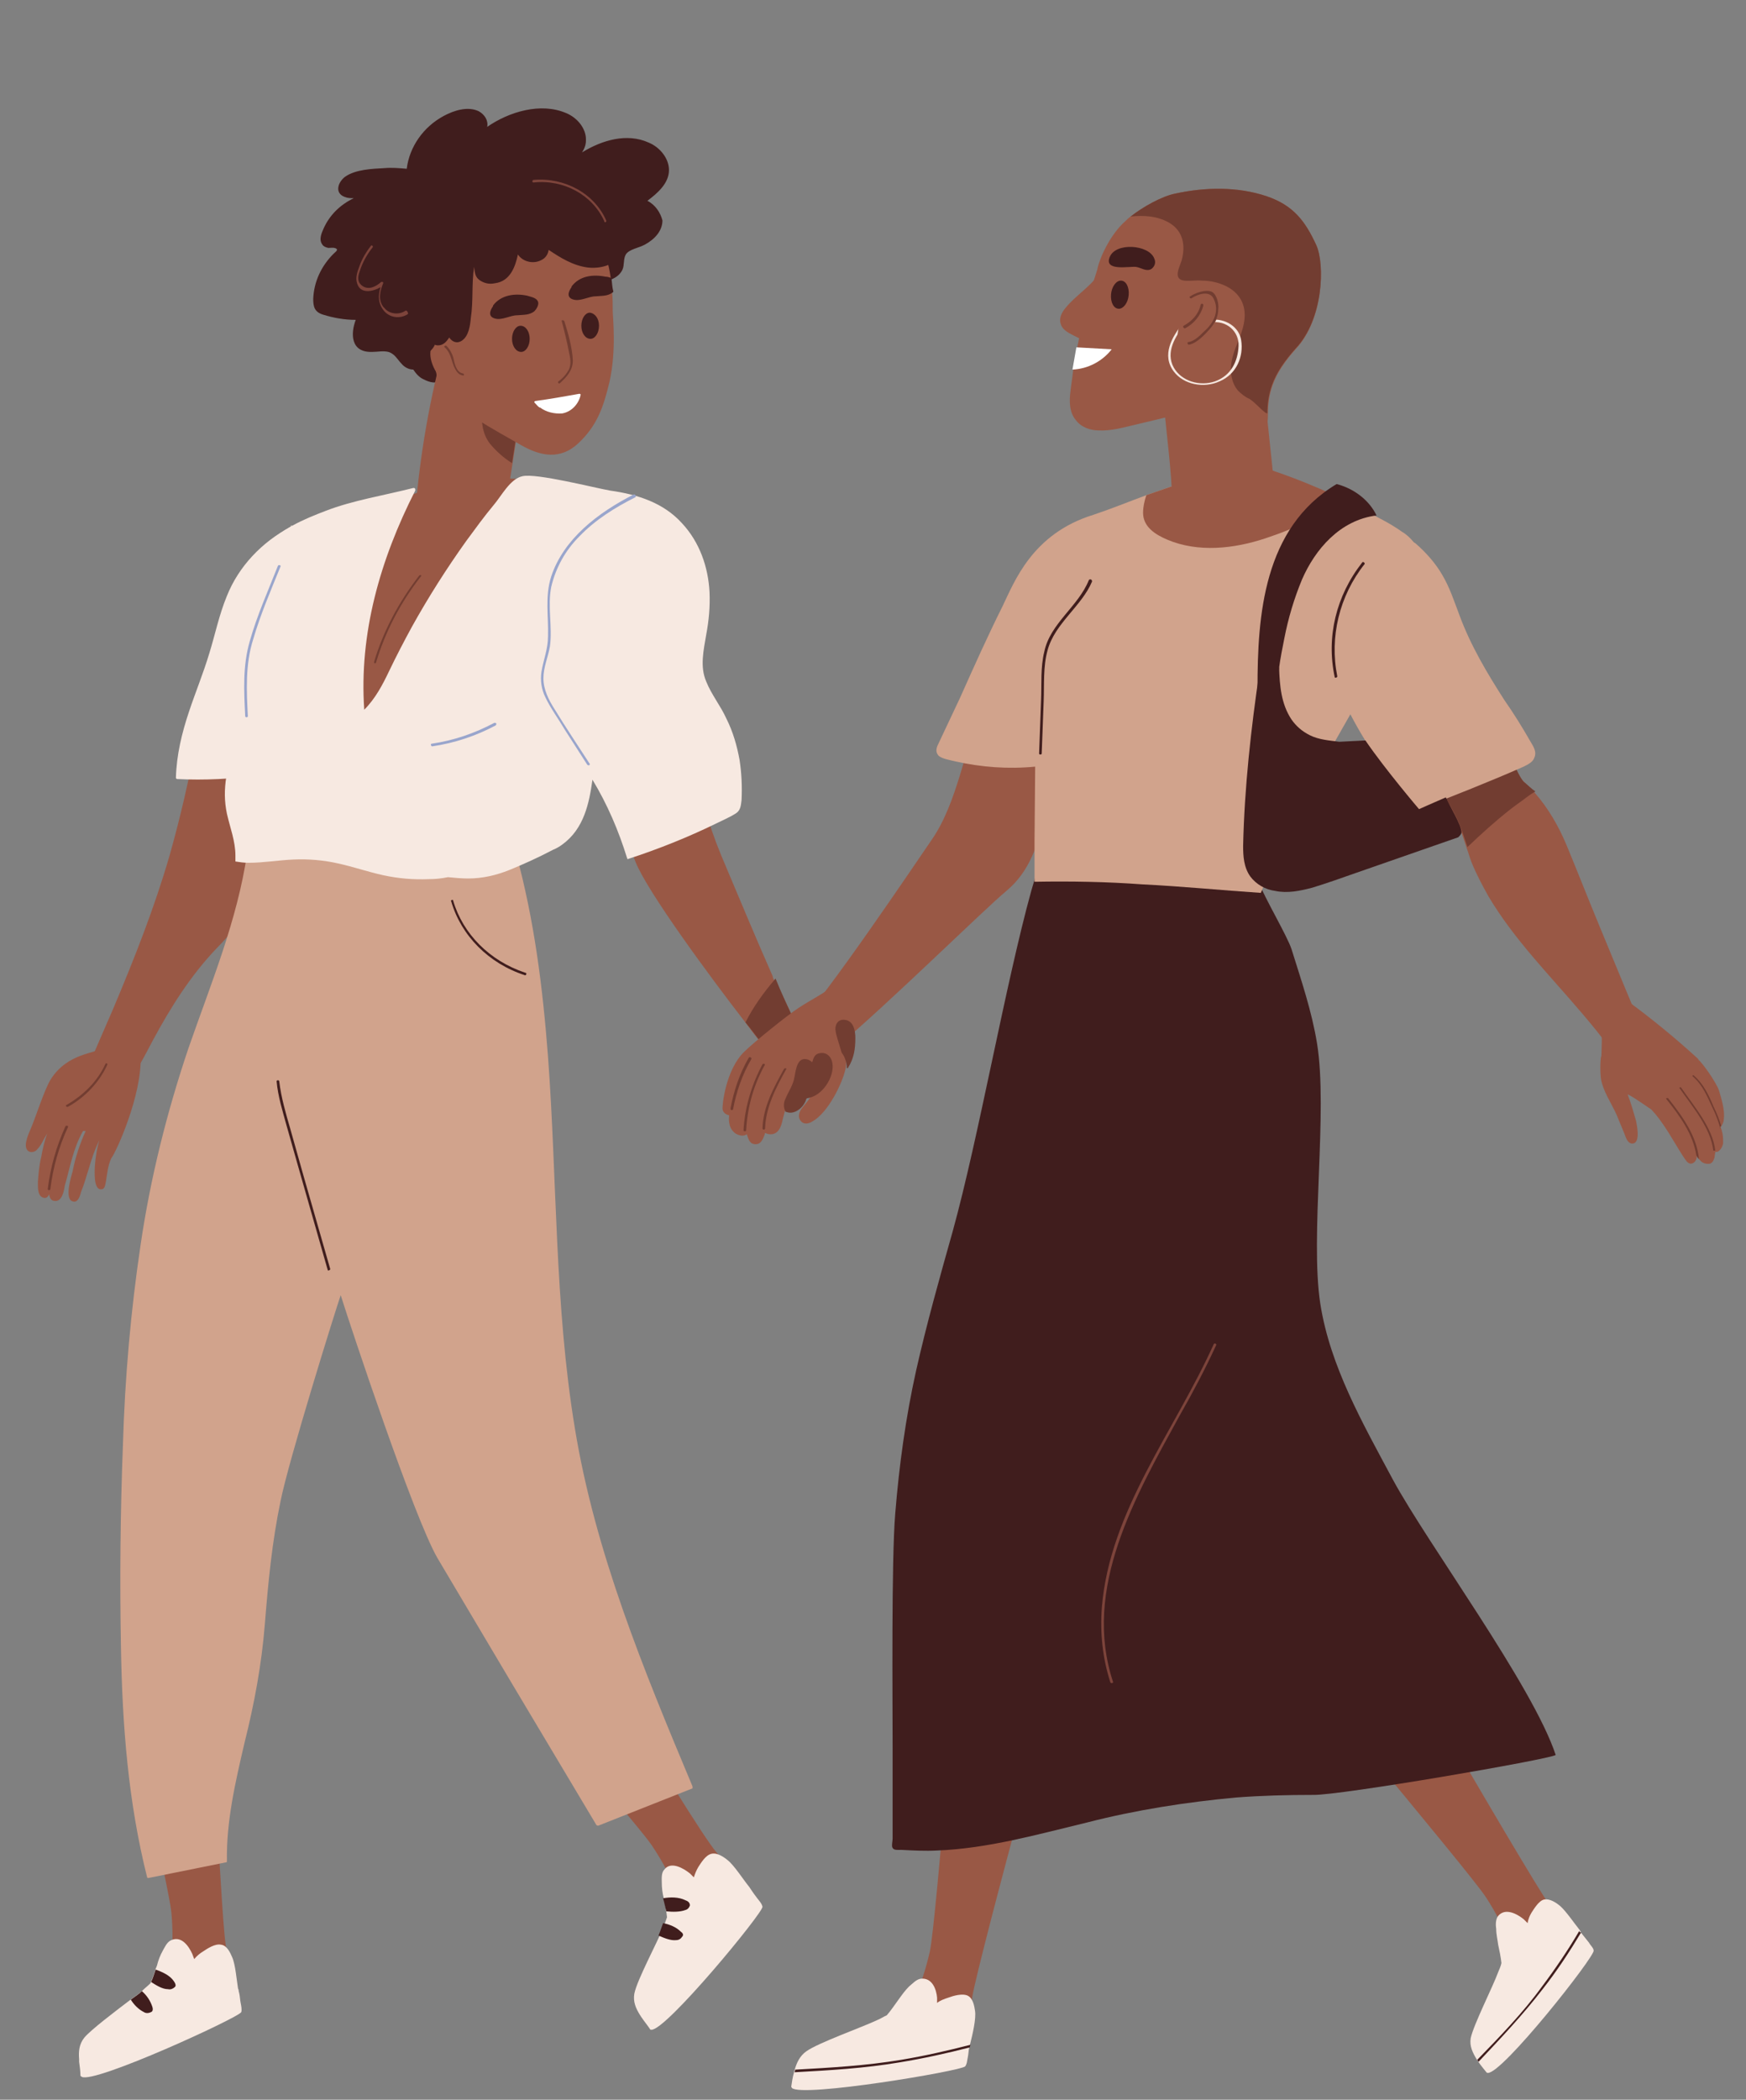 <?xml version="1.0" encoding="utf-8"?>
<!-- Generator: Adobe Illustrator 25.4.1, SVG Export Plug-In . SVG Version: 6.00 Build 0)  -->
<svg version="1.1" id="Layer_1" xmlns="http://www.w3.org/2000/svg" xmlns:xlink="http://www.w3.org/1999/xlink" x="0px" y="0px"
	 viewBox="0 0 267 321" style="enable-background:new 0 0 267 321;" xml:space="preserve">
<rect x="0" y="0" width="267" height="321" fill="#808080" stroke="none"/>
<style type="text/css">
	.st0{fill:#995845;}
	.st1{fill:#401D1D;}
	.st2{fill:#723D31;}
	.st3{fill:#F7E9E1;}
	.st4{fill:#D1A38C;}
	.st5{fill:#FFFFFF;}
	.st6{fill:#7D443B;}
	.st7{fill:#99A5CC;}
</style>
<g id="Layer_2_00000032622041811868397630000003128137888793785993_">
	<g id="_1">
		<path class="st0" d="M121.2,155.4c-0.2,0.3-1.6,1.8-2.8,3.2c-0.4,0.4-0.7,0.8-1,1.2l-0.3,0.4c-0.2-0.3-0.5-0.6-0.8-0.9
			c-0.7-0.8-1.5-1.9-2.4-3.1c-5.5-7.1-14.9-19.9-16.7-24.4c-2.3-5.6-3.6-11.6-5-17.4c-1.5-6.4-3.1-12.9-4.4-19.3
			c-0.2-1-0.2-1.9,0.5-2.8c1-1.1,2.4-2,3.6-3l7.8-6.2c-0.1-0.3-0.1-0.6-0.2-0.9c0-0.2,0.3-0.3,0.4-0.1c0.1,0.2,0.1,0.5,0.1,0.7
			c0.2-0.1,0.4,0.1,0.2,0.3l-0.2,0.1c1,5.7,2,11.4,3,17c1.8,10.3,3.2,20.7,7.3,30.6c2.5,5.9,5.1,12.2,7.8,18.3l0.1,0.3l0,0.1
			C119.4,151.6,120.3,153.5,121.2,155.4z"/>
		<path class="st1" d="M99,30.7c1.6-1.2,3.3-2.7,3.3-4.7c0-1.8-1.4-3.5-3.1-4.2c-3.3-1.5-7.1-0.4-10.2,1.5c0.4-0.6,0.6-1.2,0.6-1.8
			c0.1-1.8-1.3-3.5-3-4.2c-3.9-1.7-8.8-0.2-12.1,2.1c0.2-1-0.4-1.9-1.3-2.4c-1.7-0.8-3.8-0.1-5.3,0.7c-3.2,1.7-5.3,4.8-5.7,8.1
			c-1.1-0.1-2.3-0.2-3.4-0.1c-1.9,0.1-4.4,0.2-6,1.3c-1.1,0.8-1.7,2.5-0.1,3.1c0.5,0.2,0.9,0.2,1.4,0.2c-2.1,1-3.7,2.6-4.6,4.6
			c-0.3,0.7-0.8,1.7-0.2,2.5c0.2,0.3,0.5,0.4,0.9,0.5c0.3,0,0.9-0.1,1.2,0.1c0.4,0.2-0.2,0.6-0.4,0.8c-1.9,1.9-3,4.3-3.1,6.9
			c0,1.2,0.2,2,1.5,2.4c1.6,0.5,3.3,0.8,5,0.8c-0.8,2.1-0.8,5,2.5,4.9c0.8,0,1.7-0.2,2.5,0c1,0.3,1.4,1.2,2,1.8
			c0.4,0.5,1.1,0.9,1.8,0.9c0.4,0.6,0.9,1.2,1.6,1.5c0.8,0.4,2.1,0.9,2.6-0.2c0,0,0-0.1,0-0.1l0.1-0.1v1.2c0,0.1,0.1,0.2,0.2,0.2
			c0.1,0,0.2-0.1,0.2-0.2v-1.2c0.8,0.2,1.6,0.1,2.3-0.2c1.5-0.5,2.4-1.9,3.1-3.2c0.8-1.6,1.5-3.2,2.6-4.7c1.2-1.6,2.7-3,4.4-4.1
			c1.5-1,3.3-1.7,5.1-2.1c0.9-0.2,1.8-0.3,2.7-0.3c1.2,0,2.4,0.2,3.6,0.1c1.4-0.1,2.9-0.6,3.5-1.9c0.3-0.7,0.1-1.6,0.5-2.3
			c0.5-0.8,2-1,2.9-1.5c1.5-0.8,2.7-2.1,2.7-3.7C101,32.5,100.2,31.3,99,30.7z"/>
		<path class="st0" d="M38.8,113.7c-2.9-0.5-5.8-0.8-8.7-1c-1.1,6.1-2.5,12.2-4.2,18.2c-2.3,7.9-5.3,15.5-8.5,23.1
			c-1.9,4.4-3.8,8.7-5.6,13.1c0,0.1,0,0.2,0.1,0.2c0,0,0,0,0,0l5-0.1c1.1,0,1.9-0.1,2.5-1c0.7-1.1,1.4-2.3,2-3.5
			c0.7-1.2,1.3-2.4,2-3.7c2.7-5,5.7-9.8,9.7-14c2-2,3.7-4.2,5.2-6.6c1.4-2.4,2.7-4.9,3.7-7.4c2.1-5.2,3.5-10.7,4-16.2
			C43.7,114.5,41.2,114.1,38.8,113.7z"/>
		<path class="st2" d="M118.6,149.6c-1.8,2.1-3.4,4.3-4.6,6.7c1,1.2,1.8,2.3,2.4,3.1c0.7-0.2,1.4-0.5,2-0.7c1.2-1.4,2.6-2.9,2.8-3.2
			C120.3,153.5,119.4,151.6,118.6,149.6z"/>
		<path class="st3" d="M44.5,80.3c0,0,0,0.1,0,0.2c-4.5,2.4-8,6.1-9.8,10.6c-1.2,2.9-1.8,5.9-2.7,8.8c-0.9,3-2.1,5.9-3.1,8.9
			c-1.1,3.3-1.9,6.6-2,10.1c0,0.1,0.1,0.2,0.2,0.2c2.1,0.1,4.2,0.1,6.3,0c1.8-0.1,3.7-0.2,5.4-0.7c1.4-0.4,2.1-1.2,2.5-2.5
			c0.5-1.8,0.9-3.6,1.3-5.4c0.9-3.8,1.9-7.6,2.8-11.3c0.9-3.7,2-7.5,2.7-11.2c0.4-2.1,0.2-4.5-1.2-6.2C46,81.3,45.2,80.9,44.5,80.3z
			"/>
		<path class="st0" d="M165.6,107.1c-2.8,0.3-5.5,0.6-8.3,0.7c-1.4,0.1-2.7,0.1-4.1,0.2c-0.6,0-1.3,0-2,0h-0.5
			c0.4-1,0.9-1.9,1.3-2.9c0.1-0.2-0.2-0.4-0.3-0.2c-0.5,1-1,2-1.4,3.1c-0.3,0-0.6,0-1-0.1c0.1,0,0.1,0,0.1-0.1
			c0.2-0.5-0.6-0.6-0.8-0.2c-0.4,0.6,0.6,0.8,1.5,0.8c-2.6,6.1-3.7,14.2-7.5,19.8c-2.4,3.5-16.6,24.6-20.5,28.3
			c-0.1,0.1-2.1,6.3,0.4,7.6c0.1,0,5.3-3.8,5.3-3.9c7.9-6.6,22.5-21,26.1-24s4.8-7.1,5.8-11.2c1.4-5.9,4.7-11.8,6.1-17.7
			C165.8,107.2,165.7,107.1,165.6,107.1C165.6,107.1,165.6,107.1,165.6,107.1z"/>
		<path class="st0" d="M252.5,160.7c-0.9-2.1-1.8-4.2-2.6-6.3c-1.8-4.3-3.5-8.5-5.3-12.8c-1.7-4.1-3.3-8.2-5-12.3
			c-1.2-2.9-2.8-5.7-4.9-8.1c-0.5-0.6-1.1-1.2-1.7-1.7c-0.4-0.4-1.1-1.7-1.8-3.4c-2.1-5.1-5-13.9-6.3-15.2c-1.7-1.8-0.5,9.8-1.9,7.8
			c-0.1-0.1-0.2-0.1-0.3-0.1c-2.7,1.3-5.1,3-7.2,5.2l-0.3-0.4c-0.1-0.2-0.5,0-0.3,0.2l0.4,0.5c-0.2,0.2-0.4,0.4-0.6,0.6
			c-0.2,0.2,0.1,0.4,0.3,0.3c0.2-0.2,0.3-0.4,0.5-0.6l3.8,5.5c0.3,0.5,0.6,0.9,1,1.4c1.1,1.5,2,3.1,2.7,4.7c0.5,1.2,0.9,2.5,1.3,3.7
			c0.3,0.8,0.5,1.6,0.8,2.3c0.7,1.7,1.6,3.4,2.5,5c3.9,6.6,9.4,12.1,14.4,18c2.9,3.4,5.7,7,7.9,10.9c0.1,0.1,0.2,0.1,0.3,0.1
			c0,0,0.1,0,0.1-0.1c0.6-0.9,1.3-1.9,1.9-2.8c0.2-0.3,0.7-0.7,0.7-1.1C253.1,161.6,252.7,161.1,252.5,160.7z"/>
		<path class="st2" d="M233,119.5c-0.4-0.4-1.1-1.7-1.8-3.4c-0.6-0.3-1.2-0.5-1.9-0.7c-0.9-0.3-1.8-0.5-2.7-0.7
			c-0.7-0.1-1.4-0.3-2.1,0c-1.4,0.5-2.5,1.9-3.1,3.1c-0.5,1.1-0.9,2.2-1,3.3c1.1,1.5,2,3.1,2.7,4.7c0.5,1.2,0.9,2.5,1.3,3.7
			c2.1-2,4.3-4,6.6-5.8c0.9-0.7,1.8-1.3,2.7-2c0.3-0.2,0.7-0.5,1.1-0.7C234.2,120.6,233.6,120,233,119.5z"/>
		<path class="st0" d="M166.8,237.8c-7,0.1-11.2,0.3-18.2,0.6c0.2-1.4,0.4-2.8,0.7-4.2c0-0.2-0.3-0.3-0.4-0.1
			c-0.2,1.4-0.5,2.9-0.7,4.3c-2,0.1-4.1,0.2-6.1,0.3c-0.3,0-0.3,0.4,0,0.4c2-0.1,4-0.2,6-0.3c-1.5,9.7-4.9,54.8-5.9,59.5
			c-1.2,5.3-3.3,10.4-6.9,14.6c-0.1,0.1,0,0.4,0.2,0.3c2.8-1,5.8-1.9,8.6-3c0.8-0.3,3.2-0.8,3.7-1.5c0.7-1,0.7-2.4,0.9-3.5
			c0.9-5.5,15.9-61,18.4-67.2C167,238,167,237.9,166.8,237.8C166.9,237.8,166.8,237.8,166.8,237.8z"/>
		<path class="st0" d="M201.4,229.9c-5.1,4.3-8.1,7-13.1,11.5c-0.9-1.2-1.7-2.3-2.6-3.5c-0.1-0.2-0.5,0-0.4,0.2
			c0.9,1.2,1.7,2.4,2.6,3.6c-1.4,1.3-2.9,2.6-4.3,3.9c-0.2,0.2,0.1,0.4,0.3,0.3c1.4-1.3,2.8-2.6,4.3-3.9c6,8.1,36.3,43.9,39,48
			c3,4.6,5.1,9.7,5.5,15.1c0,0.2,0.3,0.3,0.4,0.1c1.4-2.5,3-4.9,4.2-7.4c0.4-0.8,1.8-2.5,1.6-3.3c-0.3-1.2-1.2-2.2-1.9-3.2
			c-3.3-4.6-32.6-55.1-35.3-61.3C201.7,229.8,201.5,229.8,201.4,229.9C201.4,229.8,201.4,229.9,201.4,229.9z"/>
		<path class="st1" d="M213,226.2c-4.6-8.6-9.6-17.3-11.1-26.9c-1.6-10.4,1.2-29.4-0.5-39.8c-0.8-4.9-2.4-9.6-3.9-14.4
			c-0.7-2.1-4-7.6-5.2-10.6l-0.5-0.2c-1.1-0.4-2.1-0.8-3.1-1.3c-1.1-0.5-2-1.3-2.7-2.1h-0.5c-3,0-6,0-9,0c-5.8,0-11.6,0.2-17.4,0.4
			c-0.5,1.6-0.9,3.3-1.4,4.9c-4,14.5-8,37.5-12,52c-2,7.1-4,14.2-5.6,21.3c-1.6,7.2-2.6,14.5-3.2,21.9c-0.6,7.2-0.4,28.7-0.4,36
			c0,3.6,0,7.3,0,10.9c0,0.9,0,1.9,0,2.8c0,0.3-0.2,1.2,0,1.4c0.2,0.4,0.9,0.3,1.3,0.3c1.8,0.1,3.7,0.2,5.5,0.1
			c7.8-0.3,15.5-2.5,23-4.3c7.4-1.9,15.1-3.1,22.7-3.8c3.9-0.3,7.8-0.4,11.8-0.4c4,0.1,36-5.4,37.1-6.1
			C234.4,257.7,218.3,236,213,226.2z"/>
		<path class="st4" d="M234,113.3c-1.2-2.1-2.5-4.2-3.9-6.2c-2.7-4.2-5.2-8.4-6.9-13c-0.8-2.1-1.5-4.3-2.7-6.3c-1-1.7-2.4-3.3-4-4.7
			l-0.3-0.2c-0.5-0.6-1.1-1.2-1.8-1.6c-1.8-1.3-3.9-2.3-6-3.4c-1.6-0.8-3.3-1.6-5-2.4c-0.7-0.3-1.4-0.6-2.1-0.9
			c-4.4-1.9-9-3.4-13.7-4.7l0,0l-0.9-0.3c-0.1,0-0.2,0-0.2,0.1c-0.1,0.2-0.2,0.5-0.3,0.7c-0.2,0.6-0.4,1.1-0.6,1.7
			c-3.4,1.2-6.8,2.4-10.3,3.6c-2.7,1-5.4,2.1-8.1,3c-9.4,2.9-12.1,10.3-13.9,14c-2.3,4.6-4.4,9.3-6.5,14c-1.1,2.3-2.2,4.7-3.3,7
			c-0.3,0.6-0.5,1.2,0,1.8c0.5,0.5,1.8,0.7,2.6,0.9c4,0.9,8.1,1.2,12.2,0.8l-0.1,11.4l0,6.2c5.5-0.1,11.1,0,16.5,0.4
			c6.1,0.3,12.1,0.9,18.1,1.3c1.6-3.8,3.4-7.7,5.2-11.4c2.6-5.4,5.5-10.7,8.5-15.9c2.7,5.2,6.2,10.1,10.4,14.5
			c0.1,0.1,0.2,0.1,0.2,0c5.3-2.1,10.7-4.2,15.9-6.5c0.6-0.3,1.4-0.7,1.6-1.3C235.1,114.9,234.4,114,234,113.3z"/>
		<path class="st0" d="M177.5,51.9c3.6-0.8,11.1-2.1,14.7-3.1l2.9,27.7c-5.3,0.8-10.6,2-15.8,3.6C179.5,70.7,177.3,61.3,177.5,51.9z
			"/>
		<path class="st0" d="M201.3,37.5c-1.7-3.7-3.5-6.1-7.6-7.5c-4.5-1.5-9.4-1.4-14-0.4c-2,0.4-4.9,2-6.8,3.5
			c-0.3,0.2-0.6,0.5-0.8,0.7c-2.4,2.1-4,5.8-4.3,7.4c-1.3,4-2.3,8-3.1,12.1c-0.2,1.1-0.4,2.3-0.6,3.4c-0.1,1-0.3,2.1-0.4,3.1
			c-0.2,1.5-0.2,3.2,0.8,4.4c0.8,1.1,2.2,1.6,3.5,1.6c1.8,0.1,3.6-0.4,5.3-0.8l7.1-1.7c1.7-0.4,3.4-0.8,5.1-1.4
			c0.1,0.4,0.2,0.7,0.3,1c0.5,1.1,1.6,1.7,2.6,2.4l1.9,1.2c0.7,0.4,1.3,1.1,2.1,1.4c0.7,0.3,1-0.3,1.1-0.9c0.2-1.3,0.4-2.5,0.4-3.8
			c0-1.5,0.2-2.9,0.7-4.3c0.7-2,2-3.8,3.6-5.6C202.4,48.8,202.6,40.4,201.3,37.5z"/>
		<path class="st3" d="M149.1,307.4c-0.1-0.7-0.3-1.9-1.1-2.3c-0.8-0.4-2.2,0-3,0.3c-0.6,0.2-1.2,0.4-1.7,0.8c0-0.3,0-0.5,0-0.8
			c-0.1-1.2-0.7-3.1-2.5-2.9c-0.7,0.1-1.3,0.8-1.8,1.2c-0.6,0.6-1.1,1.3-1.6,2c-0.6,0.8-1.1,1.6-1.8,2.4c-0.5,0.2-0.9,0.5-1.4,0.7
			c-2.3,1.1-9.1,3.5-10.9,4.8c-1,0.7-1.5,1.8-1.8,2.9c0,0.1-0.1,0.2-0.1,0.4c-0.2,0.7-0.3,1.4-0.4,2.1c0,0.1,0.1,0.1,0.1,0.2
			c1.5,1.5,25.9-2.6,26.5-3.3c0.3-0.4,0.3-1,0.4-1.4c0.1-0.5,0.1-0.9,0.2-1.4l0.1-0.4l0.1-0.4C148.7,311.1,149.3,308.6,149.1,307.4z
			"/>
		<path class="st3" d="M243,297l-1.2-1.5l-0.1-0.2l-0.1-0.2c-0.8-1-2.1-2.9-3-3.7c-0.6-0.5-1.6-1.2-2.5-1c-0.8,0.2-1.5,1.4-1.9,2
			c-0.3,0.5-0.5,1-0.6,1.6c-0.2-0.2-0.4-0.4-0.6-0.6c-1-0.8-2.8-1.8-3.9-0.5c-0.4,0.5-0.4,1.4-0.3,2c0,0.8,0.2,1.6,0.3,2.4
			c0.2,0.9,0.4,1.9,0.5,2.8c-0.1,0.5-0.3,0.9-0.5,1.4c-0.8,2.2-3.8,8.1-4.2,10.1c-0.2,1.2,0.3,2.2,0.9,3.2c0.1,0.1,0.1,0.2,0.2,0.3
			c0.4,0.6,0.9,1.2,1.3,1.7c0.1,0.1,0.1,0.1,0.2,0.1c2.2,0.2,16.4-17.8,16.2-18.7C243.7,297.8,243.2,297.4,243,297z"/>
		<path class="st0" d="M201.3,74.5c-4.4-1.9-9-3.4-13.7-4.7l0,0c-0.5,0.2-1,0.4-1.4,0.6c-0.2,0.6-0.4,1.1-0.6,1.7
			c-3.4,1.2-6.8,2.4-10.3,3.6c-0.3,0.9-0.5,1.8-0.5,2.7c0,2.1,1.8,3.3,3.7,4.1c4.7,2,10.2,1.4,15-0.2c2.4-0.8,4.8-1.7,6.9-3
			c1.5-0.9,2.6-2.3,3-3.9C202.8,75.2,202.1,74.8,201.3,74.5z"/>
		<path class="st2" d="M201.3,37.5c-1.7-3.7-3.5-6.1-7.6-7.5c-4.5-1.5-9.4-1.4-14-0.4c-2,0.4-4.9,2-6.8,3.5c2-0.2,4-0.1,5.8,0.9
			c2.3,1.3,2.6,3.6,2,5.8c-0.3,1-1.4,2.9,0.4,3.1c0.9,0.1,1.9-0.1,2.7,0c1.3,0,2.6,0.3,3.8,0.9c2.3,1.2,3.1,3.3,2.6,5.7
			c-0.4,2.1-1.6,3.9-1.9,6c-0.2,1.4,0,3,1,4.2c0.5,0.5,1.1,1,1.8,1.3c0.9,0.6,1.5,1.4,2.3,2c0.1,0.1,0.3,0.2,0.4,0.2
			c0-1.5,0.2-2.9,0.7-4.3c0.7-2,2-3.8,3.6-5.6C202.4,48.8,202.6,40.4,201.3,37.5z"/>
		<path class="st3" d="M189.8,52c-0.3-2-2.4-3.4-4.7-3.1c0,0-0.1,0-0.1,0c-0.2,0-0.1,0.4,0.1,0.4c2.5-0.4,4.4,1.4,4.3,3.6
			c-0.1,2.3-1.1,4.5-3.6,5.4c-2.3,0.8-5.1,0-6.3-2.1c-1.3-2.3,0.2-4.8,1.7-6.6c0.2-0.2-0.2-0.4-0.3-0.2c-1.7,2.1-3.3,4.9-1.4,7.4
			c1.5,2,4.6,2.6,7,1.5C189.1,57.2,190.2,54.5,189.8,52z"/>
		<path class="st1" d="M169.9,45c-0.1,1.2,0.4,2.2,1.2,2.2c0.7,0,1.4-0.9,1.5-2.1c0.1-1.2-0.4-2.2-1.2-2.2
			C170.7,42.9,170,43.8,169.9,45z"/>
		<path class="st0" d="M168,42c-1.4,1.9-3.5,3.2-5,5c-0.6,0.7-1.1,1.6-0.8,2.5c0.2,0.8,1,1.3,1.8,1.7c0.6,0.3,1.2,0.6,1.8,0.9
			c0.2,0.1,0.6,0.4,0.9,0.3c0.6-0.2,0.6-1.6,0.7-2c0.6-2.5,1-4.9,0.8-7.5c0-0.1-0.1-0.1-0.1-0.2c0.2-0.2,0.3-0.4,0.4-0.5
			S168.1,41.8,168,42z"/>
		<path class="st5" d="M164.6,53.1c-0.2,1.1-0.4,2.3-0.6,3.4c2.4-0.1,4.6-1.3,6-3.1C168.2,53.3,166.4,53.2,164.6,53.1z"/>
		<path class="st1" d="M176.5,39.5c-0.8-2.1-5.9-2.5-6.8-0.2c-0.9,2.2,2.9,1.4,4,1.5c0.8,0.1,1.6,0.8,2.4,0.3
			C176.6,40.7,176.8,40.1,176.5,39.5z"/>
		<path class="st0" d="M185.6,44.9c-1.5-1.4-3.6-0.1-4.6,1.2c-0.1,0.1,0,0.2,0.1,0.2c0,0,0.1,0,0.1,0c-0.4,1.3-0.8,2.6-1,4
			c-0.1,0.7-0.4,1.9,0.2,2.5c0.5,0.6,1.7,0.1,2.2-0.2c1-0.6,1.8-1.3,2.5-2.2C186.2,49,187.2,46.4,185.6,44.9z"/>
		<path class="st2" d="M185.3,44.6c-1-0.4-2.5,0.2-3.3,0.7c-0.2,0.1,0,0.4,0.2,0.3c0.9-0.6,2.6-1.2,3.3-0.1c0.5,0.9,0.6,1.8,0.3,2.8
			c-0.3,0.9-0.9,1.7-1.7,2.4c-0.6,0.6-1.5,1.5-2.4,1.6c-0.2,0-0.1,0.4,0.1,0.4c1.2-0.2,2.5-1.6,3.2-2.4c0.8-0.9,1.3-1.9,1.3-3.1
			C186.4,46.5,186.1,45,185.3,44.6z"/>
		<path class="st2" d="M183.6,46.6c-0.3,1.4-1.3,2.5-2.6,3.2c-0.1,0.1-0.1,0.2,0,0.3c0.1,0.1,0.2,0.1,0.2,0.1c1.4-0.7,2.4-2,2.8-3.4
			C184.1,46.4,183.7,46.3,183.6,46.6z"/>
		<path class="st1" d="M166.5,88.7c-1.6,4-5.9,6.6-6.8,10.9c-0.6,2.4-0.4,5-0.5,7.4c-0.1,2.7-0.2,5.4-0.3,8.2c0,0.2,0.4,0.2,0.4,0
			c0.1-2.7,0.2-5.3,0.3-8c0.1-2.6-0.1-5.3,0.6-7.8c1.1-4.1,5.2-6.7,6.8-10.5C167,88.5,166.6,88.5,166.5,88.7z"/>
		<path class="st1" d="M148.4,312.6l-0.1,0.4c-3.5,0.9-7.1,1.7-10.8,2.3c-5.3,0.9-10.6,1.2-16,1.5c0-0.1,0.1-0.2,0.1-0.4
			c5.4-0.3,10.8-0.6,16.2-1.5C141.4,314.3,144.9,313.5,148.4,312.6z"/>
		<path class="st0" d="M32.6,265.9c-0.4,0.2-0.9,0.5-1.3,0.7c-0.8,0.4-1.5,0.9-2.3,1.4c-0.4,0.3-0.9,0.6-1.3,0.9l-0.1,0
			c-1.8,1.3-3.6,2.6-5.5,3.9c2.2,9.6,3.9,17.6,4.1,19.5c0.5,5.3,0,10.8-2.2,15.8c-0.1,0.1,0.1,0.4,0.3,0.2c2.5-1.7,5-3.3,7.3-5.1
			c0.7-0.5,2.8-1.6,3.1-2.4c0.3-1.2-0.1-2.5-0.2-3.6C34.1,294.7,33.3,280.7,32.6,265.9z"/>
		<path class="st3" d="M36.8,306.2c-0.1-0.5-0.1-0.9-0.2-1.4l-0.1-0.4c0-0.1,0-0.2-0.1-0.4c-0.2-1.2-0.4-3.7-0.9-4.8
			c-0.3-0.7-0.8-1.8-1.7-1.9c-0.9-0.2-2.1,0.6-2.7,1c-0.5,0.3-1,0.7-1.4,1.2c-0.1-0.3-0.2-0.5-0.3-0.8c-0.5-1.1-1.6-2.8-3.2-2.1
			c-0.7,0.3-1,1.1-1.3,1.6c-0.4,0.7-0.7,1.5-0.9,2.3l-0.2,0.5c-0.2,0.6-0.4,1.3-0.7,1.9l-0.1,0.3c-0.4,0.4-0.8,0.7-1.1,1l-0.1,0.1
			c-0.4,0.4-1,0.8-1.7,1.3c-2.5,1.9-6.2,4.7-7.2,5.9c-0.8,1-0.9,2.1-0.8,3.3c0,0.1,0,0.2,0,0.4c0.1,0.7,0.2,1.5,0.2,2.1
			c0,0.1,0.1,0.1,0.2,0.2c1.9,1.1,24.1-9.1,24.4-9.9C37,307.2,36.9,306.7,36.8,306.2z"/>
		<path class="st0" d="M92.3,255.8c-0.3,0.4-0.6,0.8-0.8,1.1c-0.5,0.7-0.9,1.4-1.4,2.2c-0.3,0.4-0.5,0.9-0.7,1.3l0,0.1
			c-1,1.9-2,3.8-3,5.7c6.6,7.7,12.1,14.2,13.2,15.8c3.1,4.6,5.3,9.6,5.8,15c0,0.2,0.3,0.3,0.4,0.1c1.4-2.5,2.9-5,4.1-7.5
			c0.4-0.8,1.8-2.5,1.6-3.4c-0.3-1.2-1.3-2.2-2-3.1C107.7,281,100.1,268.7,92.3,255.8z"/>
		<path class="st3" d="M111.3,284.4c-0.6-0.5-1.6-1.2-2.5-1s-1.6,1.4-2,2c-0.3,0.5-0.5,1-0.7,1.6c-0.2-0.2-0.4-0.4-0.6-0.6
			c-1-0.8-2.9-1.9-3.9-0.6c-0.5,0.5-0.4,1.4-0.4,2c0,0.8,0.1,1.6,0.3,2.4c0.2,0.9,0.4,1.9,0.5,2.9c-0.2,0.5-0.3,0.9-0.5,1.4
			c-0.9,2.3-4.1,8.2-4.5,10.3c-0.2,1.2,0.2,2.2,0.9,3.3c0.1,0.1,0.1,0.2,0.2,0.3c0.4,0.6,0.9,1.2,1.3,1.8c0,0.1,0.1,0.1,0.2,0.1
			c2.2,0.2,17.1-17.9,17-18.8c-0.1-0.5-0.5-0.9-0.8-1.3c-0.3-0.4-0.6-0.8-0.8-1.1l-0.2-0.3l-0.2-0.3
			C113.7,287.4,112.3,285.2,111.3,284.4z"/>
		<path class="st1" d="M241.8,295.4c-1.8,3-3.7,5.9-5.9,8.7c-3,3.9-6.4,7.5-9.8,11.1c-0.1-0.1-0.1-0.2-0.2-0.3
			c3.5-3.6,7-7.2,9.9-11.2c2.1-2.8,4-5.6,5.7-8.5l0.1,0.2L241.8,295.4z"/>
		<path class="st6" d="M185.6,205.5c-6,13.3-15.9,25.5-17.1,40.2c-0.3,3.9,0.1,7.8,1.3,11.5c0.1,0.2,0.5,0.1,0.4-0.1
			c-4.7-14.3,3.4-28.3,10.2-40.7c2-3.5,3.9-7.1,5.6-10.8C186,205.4,185.7,205.3,185.6,205.5z"/>
		<path class="st0" d="M263.2,172.2c0.2-0.3,0.4-0.7,0.4-1c0.2-1.4-0.3-3-0.7-4.4c-0.4-1.3-2.7-4.5-3.2-4.8c0,0,0,0,0-0.1
			c-3.6-3.3-7.4-6.4-11.4-9.3c-0.3,0.4-0.6,0.8-0.9,1.1l0,0.1c-0.5,1.2-1.2,2.2-2.1,3.1l-0.6,0.4c0.4,1.1,0.2,2.5,0.2,3.7
			c0,0.2,0,0.5-0.1,0.7c-0.1,1-0.1,2.1,0,3.1c0.3,2,1.6,3.8,2.4,5.6c0.4,1,0.8,1.9,1.2,2.9c0.2,0.5,0.4,1.3,1,1.5
			c1.6,0.3,0.9-2.8,0.8-3.4c-0.4-1.4-0.8-2.8-1.3-4.1l0.2,0.1c1,0.5,3.2,2.1,3.4,2.2c2,2.1,3.4,4.9,4.9,7.2c0.3,0.4,0.6,1.1,1.2,1.1
			c0.7-0.1,0.9-0.8,0.9-1.3c0,0,0,0,0,0c0,0,0,0,0,0.1c0.1,0.2,0.2,0.4,0.4,0.6c0,0,0.1,0.1,0.1,0.1c0.3,0.4,0.9,0.6,1.5,0.5
			c0.5-0.2,0.6-0.7,0.7-1c0-0.3,0.1-0.5,0.1-0.8v0c0.1,0,0.2,0,0.3,0c0.5-0.2,0.8-0.8,0.9-1.3c0-0.7,0-1.3-0.2-1.9
			c0-0.1,0-0.2-0.1-0.3C263.1,172.3,263.2,172.2,263.2,172.2z"/>
		<path class="st2" d="M255.1,167.9c2.2,2.8,4.4,5.8,4.7,9.3c-0.2-0.2-0.3-0.4-0.4-0.6c-0.5-3.2-2.5-6-4.6-8.6
			C254.7,167.9,255,167.8,255.1,167.9z"/>
		<path class="st2" d="M257.1,166.3c2,2.9,4.8,6.1,5.2,9.6c-0.1,0-0.2,0-0.3,0v0c-0.4-3.5-3.2-6.7-5.2-9.6
			C256.8,166.3,257,166.1,257.1,166.3z"/>
		<path class="st2" d="M259,164.4c1.5,1.3,2.3,3,3,4.7c0.5,1,0.9,2,1.2,3c-0.1,0.1-0.1,0.1-0.2,0.2c0,0.1,0,0.2,0.1,0.3
			c-0.3-1.1-0.7-2.2-1.2-3.2c-0.8-1.7-1.5-3.5-3-4.8C258.7,164.5,258.9,164.3,259,164.4z"/>
		<path class="st0" d="M21.5,161.6c-0.5,0-0.6-0.8-1.1-0.9h-0.1c-1.3,0.2-2.7,0.1-4-0.2l-0.7-0.3c-0.9,0.9-5.3,0.7-7.9,4.9
			c-1,1.7-2.3,5.9-3.1,7.7c-0.3,0.7-1.3,2.9,0,3.3c0.4,0.1,0.9-0.1,1.1-0.4c0.6-0.6,1-1.6,1.5-2.4c-0.4,1.2-0.7,2.4-0.9,3.6
			c-0.3,1.2-0.4,2.4-0.5,3.7c0,0.7-0.1,2,0.6,2.4c0.5,0.3,0.9,0.1,1.1-0.4c0.1,0.5,0.3,1,0.9,1c1.1,0.1,1.4-1.6,1.5-2.3
			c0.8-2.8,1.3-5.8,2.8-8.4h0.4c-0.9,2-1.6,4.1-2,6.2c-0.2,0.7-1.4,4.5,0.2,4.6c0.7,0.1,1-1.1,1.1-1.5c0.5-1.2,0.8-2.4,1.2-3.6
			c0.4-1.4,0.9-2.9,1.6-4.3c-0.4,1.3-0.6,2.7-0.7,4c0,0.5-0.3,3.8,1.1,3.5c0.5-0.1,0.5-0.8,0.6-1.2c0.2-1.2,0.3-2.4,0.8-3.5
			C17.8,176.1,21.7,167.4,21.5,161.6z"/>
		<path class="st1" d="M199.1,88.6c-1.2,2.9-2.1,5.9-2.7,9c-0.3,1.5-0.6,3-0.8,4.5c-0.1,1-0.2,1.9-1.3,2.5c-0.6,0.3-1.3,0.5-2,0.6
			c0-11.1,0.9-24.5,12.1-31.2l0,0c2.7,0.7,5,2.5,6.1,4.8C204.9,79.5,201.1,84,199.1,88.6z"/>
		<path class="st1" d="M217,123.7c0,0-5.2-6.1-8.2-10.5c-0.4,0-3.6,0.2-4,0.2c-1.5-0.2-3.1-0.3-4.5-1c-1.2-0.6-2.1-1.4-2.8-2.4
			c-1.6-2.4-1.8-5.2-1.9-7.9c0-0.1-0.1-0.2-0.2-0.2c-0.9-0.1-1.8,0.1-2.7,0.3c-0.1,0-0.2,0.2-0.1,0.3c0,0,0,0,0,0.1c0,0,0,0,0,0
			c-1.3,8.8-2.3,17.8-2.5,26.7c0,1.6,0.1,3.3,1.1,4.7c0.9,1.2,2.3,2,3.8,2.2c1.9,0.4,3.8,0,5.7-0.5c2.3-0.7,4.5-1.5,6.8-2.3L223,128
			c0.2-0.2,0.4-0.4,0.5-0.7c0-1.2-1.9-4.2-2.4-5.4C219,122.8,217,123.7,217,123.7z"/>
		<path class="st1" d="M208.3,86c-4,5.1-5.5,11.4-4.2,17.5c0,0.2,0.4,0.1,0.4-0.1c-1.2-6,0.3-12.3,4.2-17.2
			C208.7,86,208.4,85.8,208.3,86z"/>
		<path class="st0" d="M80.3,56.9c0-0.1-0.1-0.2-0.2-0.2l-7.2-1c-1.7-0.2-3.4-0.6-5.1-0.5l0,0c0.1-0.3-0.4-0.4-0.5-0.1l0,0.1
			c-0.1,0-0.3,0-0.4,0c-0.3,0.1-0.2,0.5,0.1,0.4c0.1,0,0.1,0,0.2,0c-2.1,8.5-3.4,17.1-3.9,25.7c0,0.1,0.1,0.2,0.2,0.3c0,0,0,0,0,0
			c3.9-0.1,7.8-0.2,11.7-0.3c1.5-0.1,1.5-0.5,1.8-1.7c0.1-0.7,0.7-4.5,1.4-8.9c0.4-2.5,0.8-5.2,1.1-7.5C80,59.8,80.3,57.1,80.3,56.9
			z"/>
		<path class="st2" d="M79.2,63.2c-0.8-0.2-1.6-0.4-2.4-0.7c-0.9-0.3-1.8-0.5-2.7-0.1c-0.1-0.1-0.2-0.1-0.3,0c0,0-0.1,0.1-0.1,0.1
			c-0.1,1.9,0,3.7,1.2,5.3c0.9,1.1,2.1,2.2,3.4,3c0.4-2.5,0.8-5.2,1.1-7.5C79.4,63.2,79.3,63.2,79.2,63.2z"/>
		<path class="st0" d="M93.7,47.5c0-0.9,0-1.9-0.1-2.9c0-0.7-0.1-1.4-0.2-2.1c-0.3-2-0.8-4-1.7-5.8c-0.7-1.6-1.7-3.1-3.1-4.3
			c-1.5-1.1-3.3-1.8-5.2-1.9c-3.8-0.4-7.7,0.7-10.9,2.4c-3.7,2-7.4,5.2-8.2,9.1c-0.3,1.4-0.2,2.8,0.4,4.1c0,0-0.1,0.1-0.1,0.2
			c0.6,2.1,1.1,4.2,1.4,6.3c0.4,2.1,0.5,4.2,1.2,6.3c1,3,9.5,7.4,12.4,9.1c3.1,1.8,6.1,2.3,8.8-0.2c3-2.8,3.9-5.7,4.8-9.4
			C94.3,53.5,93.7,48.5,93.7,47.5z"/>
		<path class="st1" d="M81,51.8c0,1.1-0.6,2-1.3,2c-0.8,0-1.4-0.9-1.4-2c0-1.1,0.6-2,1.3-2C80.4,49.8,81,50.7,81,51.8z"/>
		<path class="st1" d="M91.6,49.8c0,1.1-0.6,2-1.3,2c-0.8,0-1.4-0.9-1.4-2s0.6-2,1.3-2C91,47.9,91.6,48.7,91.6,49.8z"/>
		<path class="st2" d="M86.3,49.1c-0.1-0.2-0.5-0.2-0.4,0c0.4,1.5,0.8,3.1,1.1,4.7c0.2,0.9,0.4,1.8,0,2.7c-0.4,0.7-0.9,1.3-1.6,1.8
			c-0.2,0.2,0.1,0.4,0.2,0.3c1.1-1,2-2,2-3.5C87.5,53.1,86.9,51,86.3,49.1z"/>
		<path class="st5" d="M88.6,60.2c-2.2,0.4-4.5,0.8-6.7,1.1c-0.1,0-0.2,0.1-0.2,0.2c0,0,0,0,0,0c0.3,0.3,0.5,0.6,0.8,0.8
			c0,0,0,0,0.1,0c0.9,0.7,2.2,1,3.4,0.9c1.6-0.3,2.6-1.7,2.8-2.9C88.8,60.3,88.7,60.2,88.6,60.2C88.6,60.2,88.6,60.2,88.6,60.2z"/>
		<path class="st0" d="M71.6,53c-0.3-0.5-1-0.6-1.3-0.2c-1-1.2-3.1-1.8-4.1-0.2c-1.1,1.8,0.3,4.5,1.8,5.9c1.7,1.6,3.6-0.7,3.9-2.1
			c0.1-0.6,0.1-1.3,0-1.9C71.9,54,71.9,53.4,71.6,53z"/>
		<path class="st2" d="M70.8,57.1c-1.1-0.2-1.3-1.7-1.5-2.5c-0.2-0.6-0.5-1.2-1-1.7c-0.2-0.2-0.5,0.1-0.3,0.2c0.9,0.8,1,1.9,1.4,2.9
			c0.3,0.6,0.6,1.3,1.4,1.4C71,57.5,71,57.1,70.8,57.1z"/>
		<path class="st1" d="M82.3,46.2c-0.2-0.7-1.1-0.8-1.7-1c-1.9-0.4-4-0.1-5.2,1.5c0,0,0,0.1,0,0.1c-0.5,0.7-0.8,1.6,0.3,1.9
			c1.1,0.3,2.3-0.5,3.4-0.5c1-0.1,1.8,0,2.6-0.6C82,47.3,82.4,46.7,82.3,46.2z"/>
		<path class="st1" d="M93.5,42.5c-0.3-0.1-0.6-0.2-0.9-0.2c-2-0.4-4-0.1-5.2,1.5c0,0,0,0.1,0,0.1c-0.5,0.7-0.8,1.6,0.3,1.9
			s2.3-0.5,3.4-0.5c1-0.1,1.8,0,2.6-0.6l0.1-0.1C93.6,43.9,93.6,43.2,93.5,42.5z"/>
		<path class="st0" d="M98.1,79.3C96,77,92.5,75.9,89.2,75c-3.9-1.1-7.9-1.7-12-1.9c-2.1-0.1-4.2-0.1-6.3,0c-0.3,0-2.4,0-2.3,0.6
			l-10.9,3.7c-3.6,1.2-7.4,2.3-10.7,4c-3,1.5-5.1,3.6-6.3,6.3c-1.4,3.1-1.7,6.5-1.9,9.7c-0.5,7.4-0.9,14.8-1.2,22.1
			c-0.1,3.7,3,7.3,3,11c0,1.7-3.4,3.6-3.2,5.3c0.1,1.1,1,1.5,2.3,1.6c8.5,0.4,17-1.4,25.4-2.2c2.1-0.2,4.3-0.4,6.4-0.4
			c1.9,0,3.9,0.2,5.8,0c1.3-0.2-1-1.9-0.5-2.9c0.8-1.7,4.6-2.2,5.4-4c3.1-6.9,6.2-13.8,9.4-20.7c1.6-3.5,3.2-6.9,4.9-10.4
			c1.5-3.2,3.3-6.4,3.8-9.9C100.5,84.4,100,81.6,98.1,79.3z"/>
		<path class="st4" d="M105.9,273.1c-7.5-17.9-14.9-35.8-18-54.8c-3.1-18.8-2.7-37.9-4.1-56.8c-0.8-10.5-2.1-20.9-4.9-31.1
			c0-0.1-0.1-0.1-0.2-0.1l-21.4,0.2l-10.7,0.1l-5.3,0c-0.9,0-2.5-0.2-3.2,0.4c0-0.2,0.1-0.4,0.1-0.6c0-0.2-0.4-0.2-0.4,0
			c-1.5,10.3-5.6,20.1-9,29.9c-3.3,9.8-5.8,19.8-7.3,30c-1.5,10.1-2.4,20.3-2.7,30.5c-0.4,10.4-0.5,20.8-0.3,31.2
			c0.2,11.7,1.1,23.5,4,35c0,0.1,0.1,0.1,0.2,0.1l11.9-2.4c0.1,0,0.1-0.1,0.1-0.2c-0.1-6.1,1.3-12.1,2.7-18.1
			c1.5-6,2.6-11.9,3.1-18.1c0.5-6.3,1.1-12.6,2.4-18.8c1.2-6.1,8.4-29.2,9.2-31.5c1.6,5.1,11.2,34,14.8,40.2l11.4,19.2L91.2,279
			c0.1,0.1,0.2,0.1,0.3,0.1l14.4-5.7C105.9,273.3,105.9,273.2,105.9,273.1z"/>
		<path class="st1" d="M94.8,34.6c-1.1-1.7-3-2.7-5-3.3c-4.8-1.5-10.6-2.7-15.5-1.1c-4.3,1.4-8.1,4.8-10.6,8.1
			c-1.6,2-2.5,4.4-2.5,6.9c0,2.9,0.2,5.8,0.3,8.7c-0.4-0.3-0.7-0.7-0.8-1.1c0-0.1-0.1-0.2-0.2-0.1s-0.2,0.1-0.1,0.2
			c0.6,1.7,2.9,2.2,4.5,1.4c0.7-0.4,1.3-0.9,1.6-1.6c0.2,0.1,0.4,0.1,0.5,0.1c0.8,0,1.3-0.6,1.7-1.2c0.4,0.6,1.1,1,1.9,0.5
			c1.1-0.7,1.3-2.4,1.4-3.5c0.4-2.6,0.1-5.2,0.5-7.8c0.1,0.7,0.1,1.5,0.8,2c0.7,0.5,1.5,0.7,2.4,0.5c2.3-0.3,3.1-2.5,3.5-4.4
			c0.7,1.1,2.3,1.5,3.5,0.9c0.7-0.3,1.1-0.9,1.2-1.6c1.8,1.2,3.7,2.4,6,2.7c1.8,0.2,3.8-0.3,4.9-1.7C95.8,37.8,95.7,36,94.8,34.6z"
			/>
		<path class="st1" d="M23.3,306.8c-0.3-0.9-0.8-1.7-1.6-2.4c-0.4,0.4-1,0.8-1.7,1.3c0.5,0.8,1.2,1.5,2,1.9c0.3,0.2,0.7,0.2,1.1,0
			C23.4,307.5,23.4,307.1,23.3,306.8z"/>
		<path class="st1" d="M26.6,302.9c-0.6-0.9-1.7-1.4-2.8-1.8c-0.2,0.6-0.4,1.3-0.7,1.9c0.8,0.5,1.7,1.1,2.6,1.1
			c0.4,0.1,0.8-0.1,1-0.3C27,303.6,26.8,303.2,26.6,302.9z"/>
		<path class="st1" d="M104.1,295.3c-0.7-0.7-1.7-1.1-2.7-1.3c-0.2,0.5-0.4,1.2-0.7,1.9c0.9,0.4,1.9,0.8,2.7,0.7
			c0.4,0,0.7-0.2,0.9-0.5C104.6,295.8,104.4,295.5,104.1,295.3z"/>
		<path class="st1" d="M104.8,290.5c-1-0.5-2.3-0.5-3.4-0.3c0.2,0.7,0.3,1.3,0.5,2c1,0.1,2.1,0.1,2.9-0.2c0.4-0.1,0.6-0.4,0.7-0.7
			C105.5,290.8,105.1,290.6,104.8,290.5z"/>
		<path class="st1" d="M50.5,194l-4.1-14.3l-2-7.1c-0.7-2.4-1.4-4.8-1.7-7.3c0-0.2-0.4-0.2-0.4,0c0.2,2.3,0.9,4.5,1.5,6.7l2.1,7.4
			c1.4,4.9,2.8,9.8,4.2,14.7c0,0.1,0.1,0.2,0.2,0.1C50.4,194.2,50.5,194.1,50.5,194z"/>
		<path class="st3" d="M113.1,116.2c-0.4-2.2-1-4.3-2-6.3c-0.9-2-2.3-3.7-3.1-5.7c-1-2.3-0.4-4.8,0-7.2c0.4-2.1,0.6-4.3,0.5-6.5
			c-0.2-3.8-1.5-7.6-4.2-10.5c-2.8-3.1-6.7-4.4-11-5C91,74.6,82,72.3,79.9,72.8c-1.9,0.4-3.2,3-4.4,4.4c-1.5,1.8-2.8,3.6-4.2,5.5
			c-3,4.2-5.8,8.6-8.3,13.1c-1.2,2.2-2.4,4.5-3.5,6.8c-1,2.1-2.1,4.2-3.8,5.9c-0.8-11.6,2.4-22.9,7.8-33.5c0-0.1,0-0.1,0-0.2
			c0-0.1-0.1-0.2-0.2-0.2c0,0,0,0-0.1,0c-4.3,1.1-9.3,1.9-13.4,3.5c-3.4,1.3-7,2.8-9.2,5.6c-2.1,2.6-2.6,5.9-2.9,9.1
			c-0.1,1.7-0.2,3.4-0.4,5.1c1.4,7.1-1.8,13.9-2.7,20.9c-0.3,1.9-0.3,3.7,0.1,5.6c0.5,2.2,1.3,4.2,1.3,6.4c0,0.3,0,0.6,0,0.9
			c0.6,0.1,1.3,0.2,2,0.2c2.3,0,4.6-0.4,6.9-0.5c2.3-0.1,4.6,0.1,6.8,0.6c2.3,0.5,4.6,1.3,6.9,1.8c2.3,0.5,4.6,0.7,7,0.6
			c1,0,1.9-0.1,2.9-0.3c1,0.1,2.1,0.2,3.1,0.2c2.2,0,4.3-0.5,6.3-1.3c2.2-0.9,4.4-1.9,6.5-3c0.1,0,0.1-0.1,0.2-0.1
			c0.5-0.2,1-0.5,1.4-0.8c3.3-2.4,4.1-6.3,4.6-9.9c2.3,3.8,4,7.8,5.3,12c0,0.1,0.1,0.2,0.2,0.1c4.6-1.5,9.1-3.3,13.4-5.4
			c1-0.5,2.2-1,3.1-1.6c0.7-0.5,0.7-1.3,0.8-2C113.5,120.2,113.4,118.2,113.1,116.2z"/>
		<path class="st6" d="M62,47.5c-1,0.7-2.5,0.5-3.2-0.4c-0.1-0.1-0.1-0.1-0.2-0.2c-0.8-1.1-0.5-2.4,0-3.6c0-0.1,0-0.2-0.1-0.2
			c-0.1,0-0.2,0-0.2,0c-0.8,0.7-1.9,1.3-2.9,0.6c-0.8-0.6-0.7-1.4-0.4-2.2c0.4-1.3,1.1-2.6,2-3.7c0.1-0.2-0.2-0.4-0.3-0.2
			c-0.7,0.9-1.3,1.9-1.7,3c-0.3,0.8-0.7,1.8-0.4,2.7c0.5,1.7,2.4,1.3,3.6,0.6c-0.4,1.2-0.4,2.5,0.5,3.6c0.9,1.1,2.5,1.3,3.7,0.5
			c0,0,0,0,0,0C62.4,47.7,62.2,47.4,62,47.5z"/>
		<path class="st6" d="M92.7,33.7c-1.8-4.1-6.3-6.6-11.1-6.2c-0.2,0-0.3,0.4,0,0.4c4.6-0.5,9,1.9,10.8,5.9
			C92.4,34.1,92.8,34,92.7,33.7z"/>
		<path class="st2" d="M64.1,88c-3.1,4-5.5,8.5-6.9,13.2c0,0.1,0,0.2,0.1,0.2c0.1,0,0.2,0,0.2-0.1c1.4-4.7,3.7-9.1,6.8-13.1
			C64.6,88,64.3,87.8,64.1,88z"/>
		<path class="st7" d="M96.9,75.6c-5.5,2.8-10.7,6.8-12.6,12.5c-1,3.1-0.4,6.1-0.5,9.2c0,1.9-0.7,3.6-1,5.4c-0.2,1.3,0,2.7,0.6,3.9
			c0.8,1.7,2,3.3,3,5l3.4,5.3c0.1,0.1,0.2,0.1,0.3,0.1c0.1-0.1,0.1-0.2,0.1-0.2c-1.8-2.8-3.7-5.6-5.4-8.4c-0.9-1.4-1.7-3-1.7-4.7
			c0-1.7,0.7-3.2,1-4.9c0.4-3-0.4-6.1,0.2-9.1c0.7-2.9,2.1-5.5,4.3-7.7c2.4-2.5,5.4-4.4,8.6-6C97.3,75.8,97.1,75.5,96.9,75.6z"/>
		<path class="st0" d="M130.3,153.9c-0.5-1.2-1.4-2.4-2.1-3.5c-0.1-0.1-0.2-0.1-0.3-0.1c-0.1,0.1-0.1,0.2-0.1,0.2c0,0,0,0-0.1,0
			c-1.7,1.4-3.8,2.4-5.6,3.6c-1.7,1.1-6.9,5.3-8.3,6.7c-2.8,2.7-3.4,8.2-3.3,8.8c0.1,0.5,0.5,0.8,1,0.9c-0.1,1,0,2.1,1,2.8
			c0.7,0.4,1.3,0.4,1.7,0.1c0.2,0.6,0.4,1.4,1.1,1.5c1,0.2,1.4-0.7,1.7-1.7c0.2,0.1,0.5,0.2,0.7,0.2c1.4,0.1,1.8-1.3,2-2.3
			c0.2-0.8,0.4-1.6,0.7-2.3c0.3-0.2,0.6-0.3,0.6-0.4c1-0.6,2.1-1.1,3.3-1.4l0.2-0.1c-0.5,0.8-1.1,1.6-1.7,2.3
			c-0.5,0.6-0.9,1.4-0.4,2.1s1.3,0.5,1.9,0.1c2.3-1.3,4.5-5.7,5-8c0.3-1.5-0.1-5.4,0.1-6.7l0.1-0.2
			C130.4,155.7,130.7,154.9,130.3,153.9z"/>
		<path class="st7" d="M75.6,110.5c-3,1.6-6.2,2.7-9.6,3.2c-0.2,0-0.1,0.4,0.1,0.4c3.4-0.5,6.7-1.6,9.7-3.2c0.1-0.1,0.1-0.2,0.1-0.3
			C75.8,110.5,75.7,110.5,75.6,110.5L75.6,110.5z"/>
		<path class="st7" d="M42.5,86.5c-1.5,3.8-3.2,7.6-4.3,11.5c-1.1,3.8-0.9,7.6-0.7,11.5c0,0.2,0.4,0.2,0.4,0
			c-0.2-3.9-0.4-7.9,0.8-11.7c1.1-3.8,2.7-7.5,4.2-11.2C43,86.4,42.6,86.3,42.5,86.5z"/>
		<path class="st1" d="M80.3,148.7c-5.4-1.8-9.5-5.9-11-11c0-0.1-0.1-0.2-0.2-0.1c-0.1,0-0.2,0.1-0.1,0.2c1.5,5.2,5.7,9.5,11.3,11.3
			C80.5,149.1,80.6,148.7,80.3,148.7z"/>
		<path class="st2" d="M16.4,162.8c-1.2,2.6-3.3,4.9-6,6.4c-0.2,0.1-0.5-0.2-0.2-0.3c2.6-1.5,4.7-3.6,5.9-6.2
			C16.2,162.4,16.5,162.6,16.4,162.8z"/>
		<path class="st2" d="M10,172.2c-1.4,3.1-2.3,6.3-2.7,9.6c0,0.2,0.4,0.2,0.4,0c0.4-3.3,1.3-6.5,2.7-9.5
			C10.5,172.1,10.1,172,10,172.2z"/>
		<path class="st2" d="M127.3,162.6c-0.1-0.9-0.8-1.8-1.9-1.6c-0.8,0.1-1,0.7-1.2,1.4c-0.2-0.2-0.4-0.3-0.6-0.4
			c-1.7-0.6-1.9,1.6-2.1,2.6c-0.2,1.3-0.9,2.2-1.4,3.4c-0.3,0.6-0.3,1.3,0,1.9c0,0.1,0.2,0.1,0.2,0.1c0.5,0.2,1.1,0.1,1.6-0.2
			c0.7-0.4,1.2-1.1,1.4-1.8c0,0,0.1-0.1,0.1-0.1C125.8,167.6,127.6,164.6,127.3,162.6z"/>
		<path class="st2" d="M129.1,155.9c-1.1-0.1-1.5,1-1.3,1.8c0,0.3,0.5,1.9,0.9,3.2c0.2,0.3,0.4,0.6,0.5,0.9c0.2,0.5,0.3,1,0.3,1.5
			c0.1,0,0.2,0,0.2-0.1c0.9-1.4,1.1-2.9,1.1-4.5C130.8,157.7,130.6,156,129.1,155.9z"/>
		<path class="st2" d="M119.9,163.4c-1.6,2.9-3.2,5.8-3.3,9.1c0,0.1,0.1,0.2,0.2,0.2s0.2-0.1,0.2-0.2c0.1-3.2,1.6-6.1,3.2-9
			C120.4,163.4,120.1,163.2,119.9,163.4z"/>
		<path class="st2" d="M116.6,162.7c-1.7,3.2-2.7,6.6-2.9,10.1c0,0.2,0.4,0.2,0.4,0c0.2-3.5,1.1-6.8,2.8-9.9
			C117.1,162.7,116.8,162.5,116.6,162.7z"/>
		<path class="st2" d="M114.5,161.7c-1.4,2.4-2.3,5.1-2.8,7.8c0,0.2,0.3,0.3,0.4,0.1c0.5-2.7,1.4-5.3,2.8-7.7
			C115,161.7,114.6,161.5,114.5,161.7z"/>
	</g>
</g>
</svg>
